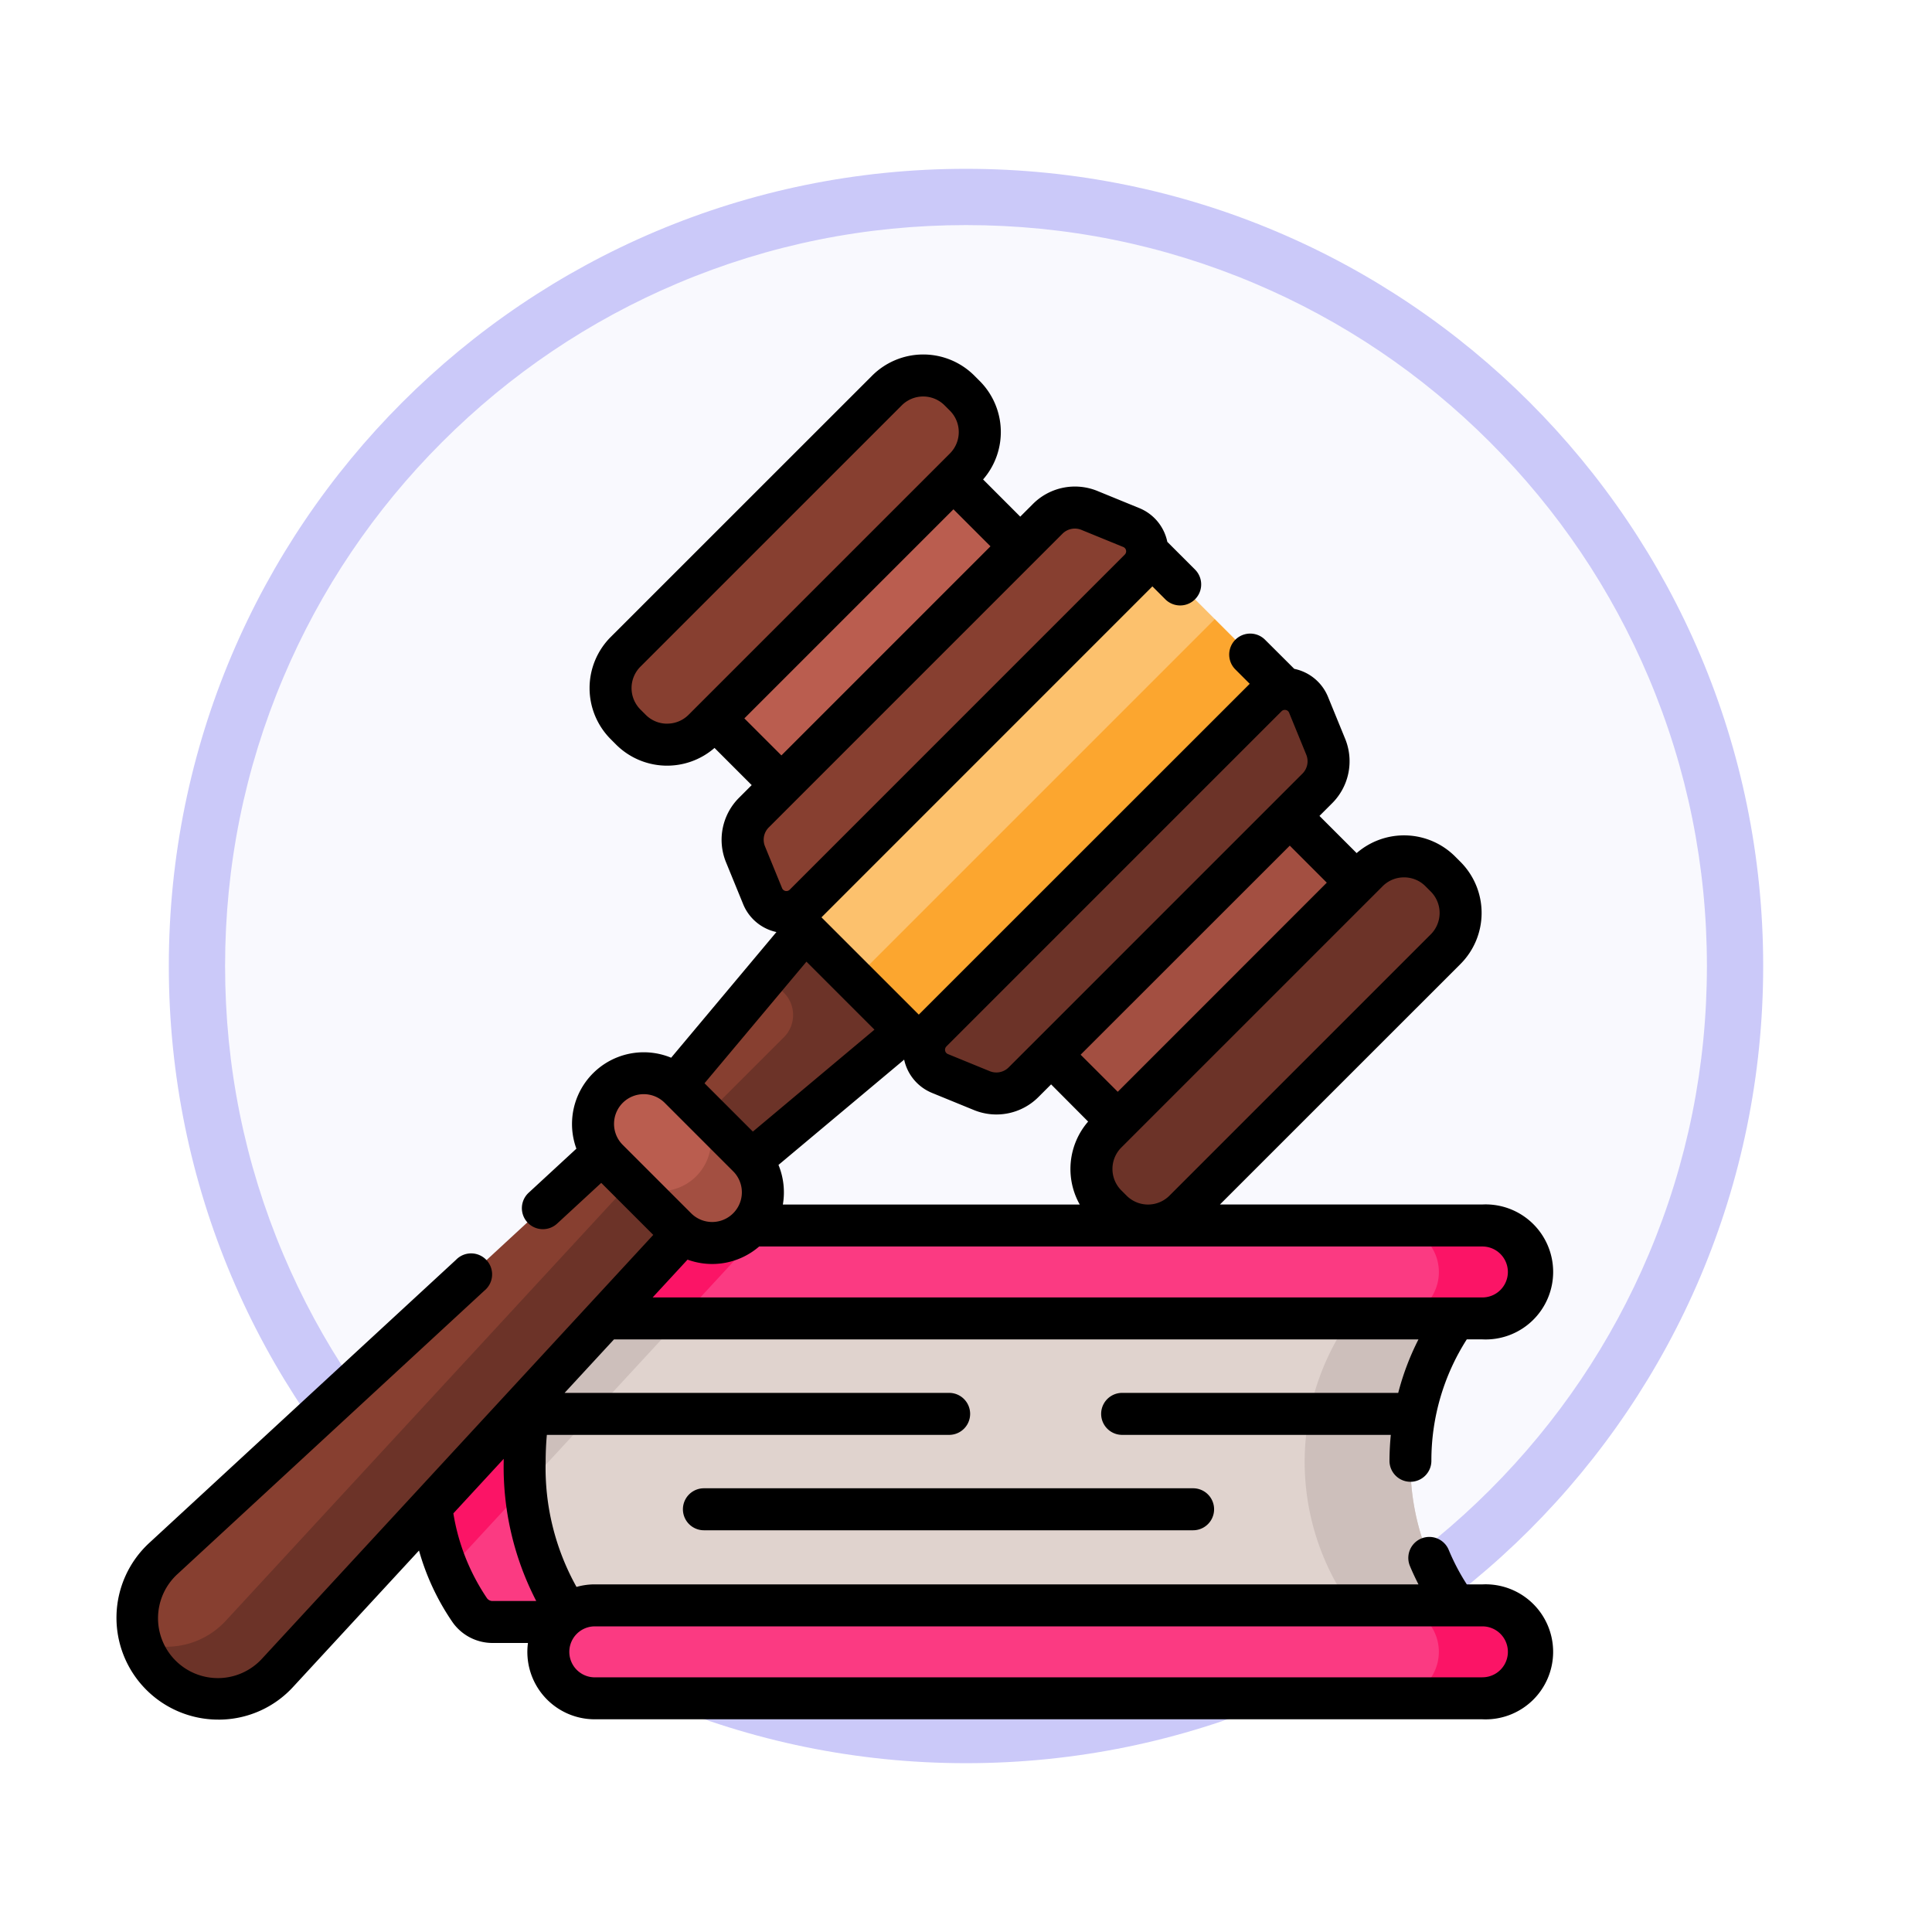 <svg xmlns="http://www.w3.org/2000/svg" xmlns:xlink="http://www.w3.org/1999/xlink" width="103" height="103" viewBox="0 0 103 103">
  <defs>
    <filter id="Path_978624" x="0" y="0" width="103" height="103" filterUnits="userSpaceOnUse">
      <feOffset dy="3" input="SourceAlpha"/>
      <feGaussianBlur stdDeviation="3" result="blur"/>
      <feFlood flood-opacity="0.161"/>
      <feComposite operator="in" in2="blur"/>
      <feComposite in="SourceGraphic"/>
    </filter>
  </defs>
  <g id="Group_1222535" data-name="Group 1222535" transform="translate(-164.789 -1684.5)">
    <g id="Group_1221753" data-name="Group 1221753">
      <g id="Group_1220988" data-name="Group 1220988" transform="translate(0 -843)">
        <g id="Group_1208651" data-name="Group 1208651" transform="translate(-0.711 1469.5)">
          <g id="Group_1178144" data-name="Group 1178144" transform="translate(-19.5 -2004)">
            <g id="Group_1177896" data-name="Group 1177896" transform="translate(14 196)">
              <g id="Group_1176881" data-name="Group 1176881">
                <g id="Group_1175148" data-name="Group 1175148" transform="translate(0 1580)">
                  <g id="Group_1173798" data-name="Group 1173798" transform="translate(-3 -3520)">
                    <g id="Group_1171925" data-name="Group 1171925" transform="translate(-22 -2246)">
                      <g id="Group_1164524" data-name="Group 1164524" transform="translate(205 7058)">
                        <g id="Group_1144123" data-name="Group 1144123">
                          <g transform="matrix(1, 0, 0, 1, -9, -6)" filter="url(#Path_978624)">
                            <g id="Path_978624-2" data-name="Path 978624" transform="translate(9 6)" fill="#f9f9fe">
                              <path d="M 42.5 83.5 C 36.964 83.5 31.595 82.416 26.541 80.279 C 21.659 78.214 17.274 75.257 13.509 71.491 C 9.743 67.726 6.786 63.341 4.721 58.459 C 2.584 53.405 1.5 48.036 1.5 42.5 C 1.5 36.964 2.584 31.595 4.721 26.541 C 6.786 21.659 9.743 17.274 13.509 13.509 C 17.274 9.743 21.659 6.786 26.541 4.721 C 31.595 2.584 36.964 1.5 42.5 1.5 C 48.036 1.5 53.405 2.584 58.459 4.721 C 63.341 6.786 67.726 9.743 71.491 13.509 C 75.257 17.274 78.214 21.659 80.279 26.541 C 82.416 31.595 83.5 36.964 83.5 42.5 C 83.5 48.036 82.416 53.405 80.279 58.459 C 78.214 63.341 75.257 67.726 71.491 71.491 C 67.726 75.257 63.341 78.214 58.459 80.279 C 53.405 82.416 48.036 83.5 42.5 83.5 Z" stroke="none"/>
                              <path d="M 42.5 3 C 37.166 3 31.994 4.044 27.126 6.103 C 22.422 8.092 18.198 10.941 14.569 14.569 C 10.941 18.198 8.092 22.422 6.103 27.126 C 4.044 31.994 3 37.166 3 42.5 C 3 47.834 4.044 53.006 6.103 57.874 C 8.092 62.578 10.941 66.802 14.569 70.431 C 18.198 74.059 22.422 76.908 27.126 78.897 C 31.994 80.956 37.166 82 42.5 82 C 47.834 82 53.006 80.956 57.874 78.897 C 62.578 76.908 66.802 74.059 70.431 70.431 C 74.059 66.802 76.908 62.578 78.897 57.874 C 80.956 53.006 82 47.834 82 42.5 C 82 37.166 80.956 31.994 78.897 27.126 C 76.908 22.422 74.059 18.198 70.431 14.569 C 66.802 10.941 62.578 8.092 57.874 6.103 C 53.006 4.044 47.834 3 42.5 3 M 42.5 0 C 65.972 0 85 19.028 85 42.5 C 85 65.972 65.972 85 42.5 85 C 19.028 85 0 65.972 0 42.5 C 0 19.028 19.028 0 42.5 0 Z" stroke="none" fill="#cbc9f9"/>
                            </g>
                          </g>
                        </g>
                      </g>
                    </g>
                  </g>
                </g>
              </g>
            </g>
          </g>
        </g>
      </g>
      <g id="ley_8_" data-name="ley (8)" transform="translate(171 1691.206)">
        <g id="Group_1221744" data-name="Group 1221744" transform="translate(16.601 58.63)">
          <g id="Group_1221739" data-name="Group 1221739" transform="translate(0 4.07)">
            <path id="Path_1171538" data-name="Path 1171538" d="M158.449,359.118a12.956,12.956,0,0,0,3.11,8.533H114.675a1.483,1.483,0,0,1-1.211-.619,15.1,15.1,0,0,1,0-15.826,1.484,1.484,0,0,1,1.211-.619H161.56A12.958,12.958,0,0,0,158.449,359.118Z" transform="translate(-111.226 -350.585)" fill="#fb3a82"/>
            <path id="Path_1171539" data-name="Path 1171539" d="M125.533,350.587l-13.221,14.321a14.982,14.982,0,0,1-1.082-5.788,13.541,13.541,0,0,1,2.239-7.914,1.481,1.481,0,0,1,1.21-.619Z" transform="translate(-111.229 -350.587)" fill="#fb1466"/>
            <path id="Path_1171540" data-name="Path 1171540" d="M193.014,359.118a12.957,12.957,0,0,0,3.11,8.533h-47.6s-2.736-2.77-2.736-8.533,2.736-8.533,2.736-8.533h47.6A12.957,12.957,0,0,0,193.014,359.118Z" transform="translate(-140.632 -350.585)" fill="#e0d3ce"/>
            <g id="Group_1221738" data-name="Group 1221738" transform="translate(5.159 0)">
              <path id="Path_1171541" data-name="Path 1171541" d="M154.935,350.587l-9.1,9.852c-.031-.421-.049-.861-.049-1.319,0-5.763,2.736-8.533,2.736-8.533Z" transform="translate(-145.79 -350.587)" fill="#cdbfbb"/>
              <path id="Path_1171542" data-name="Path 1171542" d="M430.039,359.124a12.954,12.954,0,0,0,3.111,8.532h-5.64a13.257,13.257,0,0,1,0-17.064h5.64A12.951,12.951,0,0,0,430.039,359.124Z" transform="translate(-382.815 -350.591)" fill="#cdbfbb"/>
            </g>
          </g>
          <g id="Group_1221743" data-name="Group 1221743" transform="translate(6.423)">
            <g id="Group_1221741" data-name="Group 1221741" transform="translate(0)">
              <path id="Path_1171543" data-name="Path 1171543" d="M206.534,325.795a2.477,2.477,0,0,1-2.476,2.476H156.736a2.477,2.477,0,0,1,0-4.954h47.322A2.477,2.477,0,0,1,206.534,325.795Z" transform="translate(-154.26 -323.317)" fill="#fb3a82"/>
              <g id="Group_1221740" data-name="Group 1221740">
                <path id="Path_1171544" data-name="Path 1171544" d="M165.9,323.317l-4.572,4.954h-4.59a2.477,2.477,0,0,1,0-4.954Z" transform="translate(-154.26 -323.317)" fill="#fb1466"/>
                <path id="Path_1171545" data-name="Path 1171545" d="M462.995,325.8a2.479,2.479,0,0,1-2.478,2.478h-4.8a2.477,2.477,0,0,0,0-4.954h4.8A2.477,2.477,0,0,1,462.995,325.8Z" transform="translate(-410.719 -323.32)" fill="#fb1466"/>
              </g>
            </g>
            <g id="Group_1221742" data-name="Group 1221742" transform="translate(0 20.251)">
              <path id="Path_1171546" data-name="Path 1171546" d="M204.055,463.95H156.734a2.477,2.477,0,1,1,0-4.954h47.321a2.477,2.477,0,0,1,0,4.954Z" transform="translate(-154.257 -458.996)" fill="#fb3a82"/>
              <path id="Path_1171547" data-name="Path 1171547" d="M462.995,461.476a2.476,2.476,0,0,1-2.478,2.476h-4.8a2.476,2.476,0,1,0,0-4.952h4.8A2.477,2.477,0,0,1,462.995,461.476Z" transform="translate(-410.719 -458.999)" fill="#fb1466"/>
            </g>
          </g>
        </g>
        <g id="Group_1221752" data-name="Group 1221752" transform="translate(-0.001 12.193)">
          <g id="Group_1221747" data-name="Group 1221747" transform="translate(1.12 29.581)">
            <g id="Group_1221745" data-name="Group 1221745" transform="translate(0 9.474)">
              <path id="Path_1171548" data-name="Path 1171548" d="M40.1,277.855l-4-4L8.887,298.984a4.31,4.31,0,1,0,6.091,6.091Z" transform="translate(-7.5 -273.857)" fill="#873f30"/>
              <path id="Path_1171549" data-name="Path 1171549" d="M16.063,312.209a4.312,4.312,0,0,1-6.094,0,4.267,4.267,0,0,1-1.051-1.717,4.3,4.3,0,0,0,4.374-1.047c.041-.041.083-.085.123-.128L38.542,282.1l2.769,2.769L16.183,312.084C16.143,312.127,16.1,312.169,16.063,312.209Z" transform="translate(-8.706 -280.866)" fill="#6c3328"/>
            </g>
            <path id="Path_1171550" data-name="Path 1171550" d="M199.843,210.382l-9.207,10.983,3.761,3.761,10.983-9.207Z" transform="translate(-163.302 -210.382)" fill="#873f30"/>
            <path id="Path_1171551" data-name="Path 1171551" d="M208.288,210.382l-2.975,3.549.893.893a1.683,1.683,0,0,1,0,2.379l-5.643,5.643,2.28,2.28,10.983-9.207Z" transform="translate(-171.746 -210.382)" fill="#6c3328"/>
            <g id="Group_1221746" data-name="Group 1221746" transform="translate(24.287 8.734)">
              <path id="Path_1171552" data-name="Path 1171552" d="M174.665,277.164l-3.651-3.651a2.7,2.7,0,1,1,3.822-3.822l3.651,3.651a2.7,2.7,0,0,1-3.822,3.822Z" transform="translate(-170.222 -268.899)" fill="#ba5d4f"/>
              <path id="Path_1171553" data-name="Path 1171553" d="M188.031,286.713a2.7,2.7,0,0,1-3.822,0l-2.767-2.767a2.7,2.7,0,0,0,3.822-3.822l2.767,2.767A2.7,2.7,0,0,1,188.031,286.713Z" transform="translate(-179.766 -278.448)" fill="#a34f41"/>
            </g>
          </g>
          <g id="Group_1221748" data-name="Group 1221748" transform="translate(29.704 4.479)">
            <path id="Path_1171554" data-name="Path 1171554" d="M0,0H11.467V18H0Z" transform="translate(12.727 0) rotate(45)" fill="#ba5d4f"/>
            <path id="Path_1171555" data-name="Path 1171555" d="M0,0H11.467V18H0Z" transform="translate(25.865 38.603) rotate(-135)" fill="#a34f41"/>
          </g>
          <g id="Group_1221751" data-name="Group 1221751" transform="translate(0 0)">
            <path id="Path_1171556" data-name="Path 1171556" d="M177.562,38.574l-.282-.282a2.734,2.734,0,0,1,0-3.867l13.931-13.931a2.734,2.734,0,0,1,3.867,0l.282.282a2.734,2.734,0,0,1,0,3.867L181.429,38.574A2.735,2.735,0,0,1,177.562,38.574Z" transform="translate(-150.139 -18.574)" fill="#873f30"/>
            <path id="Path_1171557" data-name="Path 1171557" d="M349.044,210.056l.282.282a2.734,2.734,0,0,0,3.867,0l13.931-13.931a2.734,2.734,0,0,0,0-3.867l-.282-.282a2.734,2.734,0,0,0-3.867,0l-13.931,13.931A2.735,2.735,0,0,0,349.044,210.056Z" transform="translate(-296.266 -164.701)" fill="#6c3328"/>
            <g id="Group_1221750" data-name="Group 1221750">
              <path id="Path_1171558" data-name="Path 1171558" d="M0,0H12.877V27.188H0Z" transform="translate(54.056 9.608) rotate(45)" fill="#fcc16d"/>
              <path id="Path_1171559" data-name="Path 1171559" d="M0,0H27.188V6.517H0Z" transform="translate(39.325 33.337) rotate(-45)" fill="#fca62f"/>
              <path id="Path_1171560" data-name="Path 1171560" d="M244.371,67.93l-2.23-.912a2.051,2.051,0,0,0-2.226.448L224.253,83.129a2.051,2.051,0,0,0-.448,2.226l.912,2.23a1.367,1.367,0,0,0,2.232.449l17.872-17.872A1.367,1.367,0,0,0,244.371,67.93Z" transform="translate(-190.271 -58.706)" fill="#873f30"/>
              <path id="Path_1171561" data-name="Path 1171561" d="M308.926,132.485l.912,2.23a2.051,2.051,0,0,1-.448,2.226L293.727,152.6a2.051,2.051,0,0,1-2.226.448l-2.23-.912a1.367,1.367,0,0,1-.449-2.232l17.872-17.872A1.367,1.367,0,0,1,308.926,132.485Z" transform="translate(-245.372 -113.808)" fill="#6c3328"/>
              <g id="Group_1221749" data-name="Group 1221749">
                <path id="Path_1171562" data-name="Path 1171562" d="M72.821,77.761h-.833a11.578,11.578,0,0,1-.964-1.838,1.119,1.119,0,0,0-2.069.856c.138.334.293.66.456.982H25.5a3.582,3.582,0,0,0-.976.136,13.013,13.013,0,0,1-1.645-6.665c0-.488.022-.969.064-1.441H44.39a1.119,1.119,0,1,0,0-2.239h-20.5l2.63-2.849h42.89a13.974,13.974,0,0,0-1.078,2.849H53.614a1.119,1.119,0,0,0,0,2.239H67.937c-.044.455-.069.914-.071,1.377a1.119,1.119,0,0,0,1.115,1.124h0A1.119,1.119,0,0,0,70.1,71.179,11.978,11.978,0,0,1,71.987,64.7h.835a3.6,3.6,0,1,0,0-7.192H58.828L71.649,44.69a3.854,3.854,0,0,0,0-5.45l-.282-.282a3.852,3.852,0,0,0-5.252-.183l-1.982-1.982.675-.675a3.163,3.163,0,0,0,.693-3.442l-.912-2.23a2.481,2.481,0,0,0-1.8-1.494L61.232,27.4a1.119,1.119,0,0,0-1.583,1.583l.766.766L42.772,47.386,37.584,42.2,55.226,24.556l.687.687A1.119,1.119,0,1,0,57.5,23.66l-1.478-1.478a2.482,2.482,0,0,0-1.494-1.8h0l-2.23-.912a3.164,3.164,0,0,0-3.442.693l-.675.675L46.2,18.855a3.852,3.852,0,0,0-.183-5.252l-.282-.282a3.854,3.854,0,0,0-5.45,0L26.349,27.253a3.854,3.854,0,0,0,0,5.45l.281.282a3.852,3.852,0,0,0,5.252.183l1.982,1.982-.675.675a3.163,3.163,0,0,0-.693,3.441l.912,2.23a2.48,2.48,0,0,0,1.775,1.488l-5.613,6.7a3.824,3.824,0,0,0-5.052,4.849l-2.546,2.35a1.119,1.119,0,0,0,1.519,1.645l2.352-2.171,2.773,2.773L7.773,81.706A3.191,3.191,0,1,1,3.265,77.2L19.615,62.1A1.119,1.119,0,1,0,18.1,60.458L1.746,75.552a5.429,5.429,0,0,0,3.679,9.419h.112a5.383,5.383,0,0,0,3.881-1.746l6.709-7.268a12.9,12.9,0,0,0,1.8,3.838,2.607,2.607,0,0,0,2.123,1.09h1.886A3.59,3.59,0,0,0,25.5,84.954H72.821a3.6,3.6,0,1,0,0-7.192Zm1.357-16.654a1.359,1.359,0,0,1-1.357,1.357H28.583l1.861-2.016a3.826,3.826,0,0,0,3.818-.7H72.821a1.359,1.359,0,0,1,1.357,1.357ZM40.408,48.188l-6.482,5.434-2.577-2.577,5.434-6.482Zm-4.883,9.323a3.844,3.844,0,0,0-.233-2.112l6.7-5.613a2.481,2.481,0,0,0,1.488,1.775l2.23.912a3.164,3.164,0,0,0,3.441-.693l.675-.675L51.8,53.088a3.861,3.861,0,0,0-.446,4.423H35.524ZM68.642,40.069a1.6,1.6,0,0,1,1.142.473l.282.282a1.615,1.615,0,0,1,0,2.284L56.135,57.038a1.615,1.615,0,0,1-2.284,0l-.282-.282a1.617,1.617,0,0,1,0-2.284L67.5,40.542a1.6,1.6,0,0,1,1.142-.473Zm-4.118.282L53.379,51.5,51.4,49.523,62.551,38.377ZM44.24,49.085,62.112,31.213a.236.236,0,0,1,.171-.073.273.273,0,0,1,.053.005.238.238,0,0,1,.18.149l.912,2.23a.929.929,0,0,1-.2,1.011L47.563,50.2a.929.929,0,0,1-1.011.2l-2.23-.912a.248.248,0,0,1-.082-.4ZM29.356,31.875a1.6,1.6,0,0,1-1.142-.473l-.282-.282a1.615,1.615,0,0,1,0-2.284L41.864,14.905a1.615,1.615,0,0,1,2.284,0l.282.282a1.615,1.615,0,0,1,0,2.284L30.5,31.4a1.606,1.606,0,0,1-1.142.473Zm4.117-.282L44.62,20.446l1.974,1.974L35.448,33.567Zm1.3,5.815L50.435,21.745a.929.929,0,0,1,1.011-.2l2.23.912a.248.248,0,0,1,.081.4L35.886,40.73a.248.248,0,0,1-.4-.081l-.912-2.23A.929.929,0,0,1,34.773,37.407Zm-8.248,15.8a1.583,1.583,0,0,1,2.7-1.12l3.651,3.651a1.583,1.583,0,0,1-2.239,2.239L26.989,54.33a1.573,1.573,0,0,1-.464-1.12ZM19.752,78.5a11.293,11.293,0,0,1-1.793-4.524l2.683-2.907c0,.055,0,.111,0,.166a15.532,15.532,0,0,0,1.736,7.413H20.05A.364.364,0,0,1,19.752,78.5Zm53.07,4.218H25.5A1.357,1.357,0,1,1,25.5,80H72.821a1.357,1.357,0,1,1,0,2.715Z" transform="translate(0.001 -12.193)"/>
                <path id="Path_1171563" data-name="Path 1171563" d="M203.446,417.166a1.119,1.119,0,0,0,0,2.239h26.079a1.119,1.119,0,1,0,0-2.239Z" transform="translate(-172.128 -356.721)"/>
              </g>
            </g>
          </g>
        </g>
      </g>
    </g>
  </g>
</svg>
